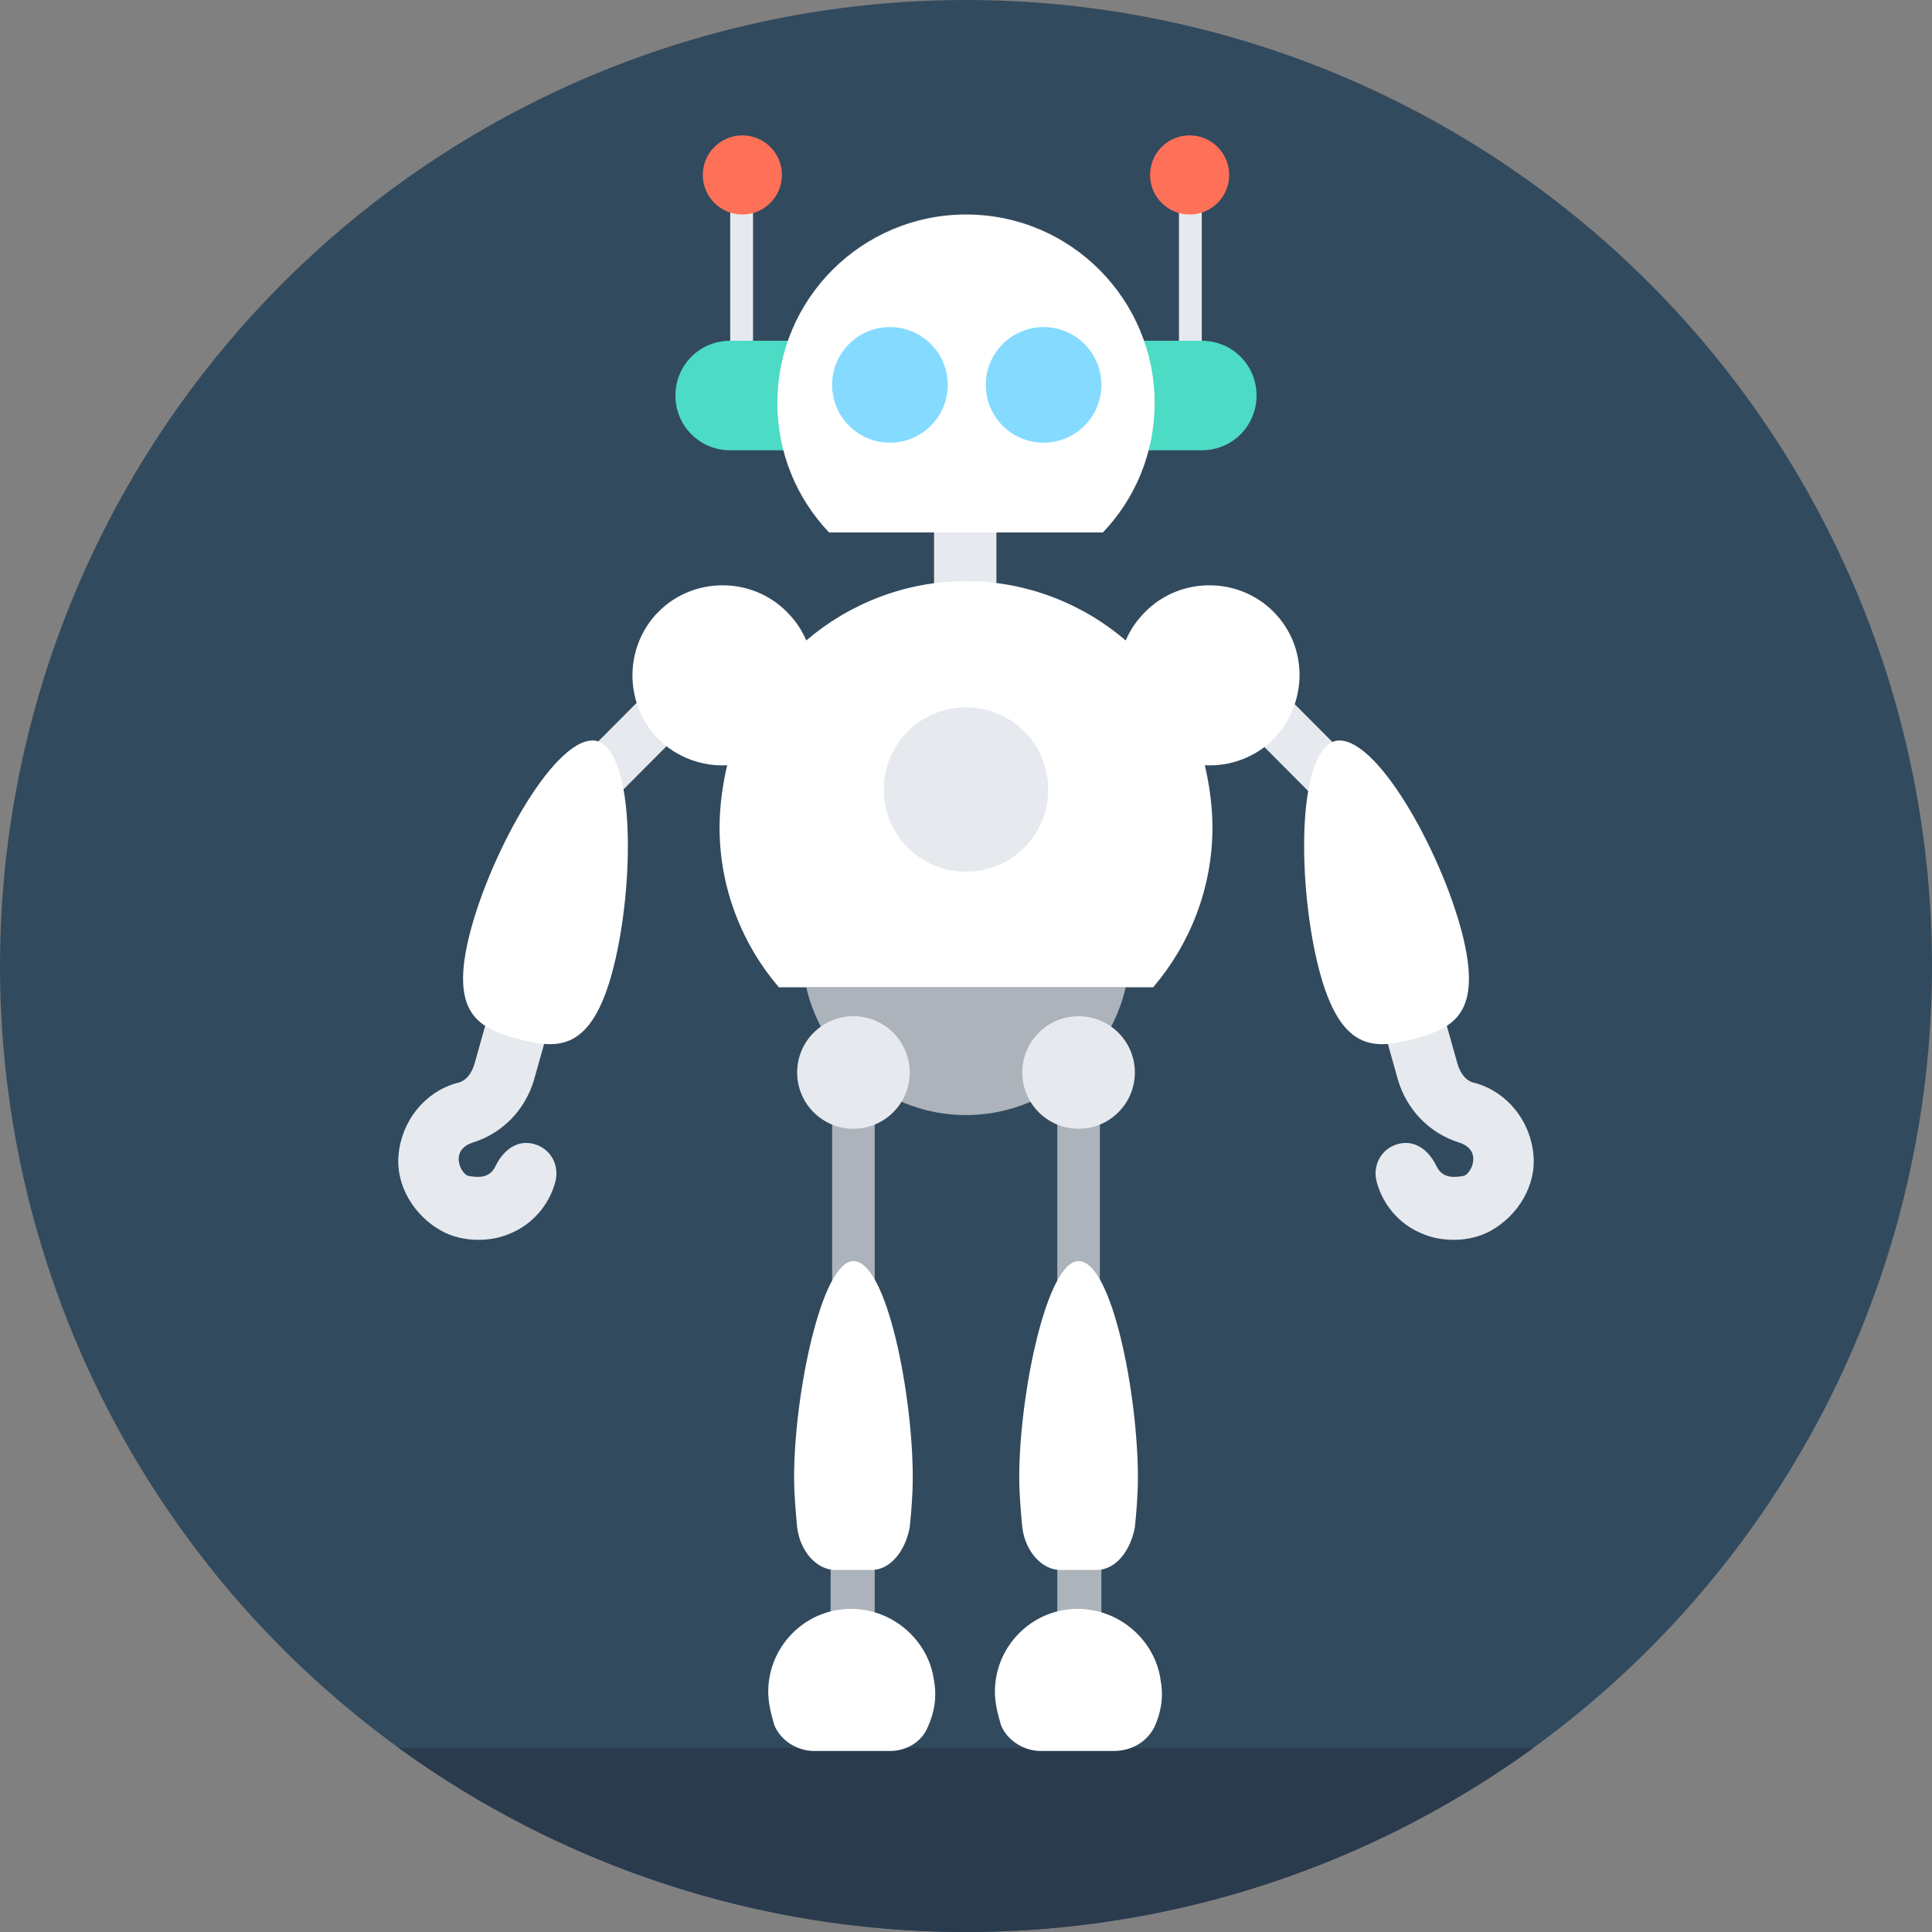 <?xml version="1.0" encoding="iso-8859-1"?>
<!-- Generator: Adobe Illustrator 19.0.0, SVG Export Plug-In . SVG Version: 6.00 Build 0)  -->
<svg xmlns="http://www.w3.org/2000/svg" xmlns:xlink="http://www.w3.org/1999/xlink" version="1.1" id="Layer_1" x="0px" y="0px" viewBox="0 0 508 508" style="enable-background:new 0 0 508 508;" xml:space="preserve">
<rect x="0" y="0" width="508" height="508" fill="#808080" stroke="none"/>
<circle style="fill:#324A5E;" cx="254" cy="254" r="254"/>
<path style="fill:#2B3B4E;" d="M104.8,459.6C146.8,490,198.4,508,254,508s107.2-18,149.2-48.4H104.8z"/>
<g>
	<path style="fill:#E6E9EE;" d="M382.4,326c-2.8,0-5.6-0.4-8.4-1.6c-6-2.4-10.4-7.6-12-13.6c-1.2-4.4,1.2-8.8,5.6-10s8,1.6,10,5.6   c1.6,3.6,4.8,3.2,7.2,2.8c2-0.4,5.2-6.8-1.2-8.8c-7.6-2.4-13.6-8.4-16-16.4l-3.6-12.8l15.6-4.4l3.6,12.8c0.8,2.8,2.4,4.8,4.8,5.2   c8.4,2.4,14.4,10,15.2,18.8c0.8,8-4,16-11.2,20C389.2,325.2,385.6,326,382.4,326z"/>
	<path style="fill:#E6E9EE;" d="M125.6,326c2.8,0,5.6-0.4,8.4-1.6c6-2.4,10.4-7.6,12-13.6c1.2-4.4-1.2-8.8-5.6-10   c-4.4-1.2-8,1.6-10,5.6c-1.6,3.6-4.8,3.2-7.2,2.8c-2-0.4-5.2-6.8,1.2-8.8c7.6-2.4,13.6-8.4,16-16.4l3.6-12.8l-15.6-4.4l-3.6,12.8   c-0.8,2.8-2.4,4.8-4.8,5.2c-8.4,2.4-14.4,10-15.2,18.8c-0.8,8,4,16,11.2,20C118.8,325.2,122.4,326,125.6,326z"/>
	
		<rect x="329.376" y="166.038" transform="matrix(-0.709 0.706 -0.706 -0.709 708.635 87.862)" style="fill:#E6E9EE;" width="13.601" height="48.403"/>
	
		<rect x="165.102" y="165.612" transform="matrix(0.709 0.706 -0.706 0.709 184.007 -65.986)" style="fill:#E6E9EE;" width="13.601" height="48.403"/>
</g>
<g>
	<rect x="278" y="286.4" style="fill:#ACB3BA;" width="11.2" height="62"/>
	<rect x="218.8" y="286.4" style="fill:#ACB3BA;" width="11.2" height="62"/>
</g>
<rect x="310" y="46" style="fill:#E6E9EE;" width="6" height="50.8"/>
<path style="fill:#4CDBC4;" d="M316,118.4h-20.4V89.6H316c8,0,14.4,6.4,14.4,14.4l0,0C330.4,112,324,118.4,316,118.4z"/>
<circle style="fill:#FF7058;" cx="312.8" cy="46" r="10.4"/>
<rect x="192" y="46" style="fill:#E6E9EE;" width="6" height="50.8"/>
<path style="fill:#4CDBC4;" d="M192,118.4h20.4V89.6H192c-8,0-14.4,6.4-14.4,14.4l0,0C177.6,112,184,118.4,192,118.4z"/>
<circle style="fill:#FF7058;" cx="195.2" cy="46" r="10.4"/>
<rect x="245.6" y="133.6" style="fill:#E6E9EE;" width="16.4" height="32.8"/>
<path style="fill:#FFFFFF;" d="M290,140c8.4-8.8,13.6-20.8,13.6-34c0-27.2-22-49.6-49.6-49.6c-27.2,0-49.6,22-49.6,49.6  c0,13.2,5.2,25.2,13.6,34H290z"/>
<path style="fill:#ACB3BA;" d="M212,259.6c4.4,19.2,21.6,33.6,42,33.6s37.6-14.4,42-33.6H212z"/>
<path style="fill:#FFFFFF;" d="M273.2,79.6c-3.2,0-6,0.8-8.8,2c-6.8,3.2-14.4,3.2-21.2,0c-2.8-1.2-5.6-2-8.8-2  c-11.6,0-21.6,9.6-22,21.2c-0.4,12.4,9.6,22.4,21.6,22.4h39.2c12.4,0,22-10,21.6-22.4C294.8,88.8,285.2,79.2,273.2,79.6z"/>
<g>
	<circle style="fill:#84DBFF;" cx="274.4" cy="101.2" r="15.2"/>
	<circle style="fill:#84DBFF;" cx="234" cy="101.2" r="15.2"/>
</g>
<rect x="278" y="397.6" style="fill:#ACB3BA;" width="11.6" height="41.6"/>
<path style="fill:#FFFFFF;" d="M288.4,412.8c4.8,0,8.8-4.8,10-11.2c0.4-4,0.8-8.4,0.8-13.2c0-21.6-6.8-56.8-15.6-56.8  c-8.4,0-15.6,35.2-15.6,56.8c0,4.4,0.4,8.8,0.8,13.2c0.8,6.4,5.2,11.2,10,11.2H288.4z"/>
<circle style="fill:#E6E9EE;" cx="283.6" cy="282" r="14.8"/>
<path style="fill:#FFFFFF;" d="M303.6,454c1.6-3.6,2.4-7.6,1.6-12c-1.2-9.6-9.2-17.6-19.2-18.8c-13.2-1.6-24.4,8.8-24.4,21.6  c0,3.2,0.8,6,1.6,8.8c1.6,4,6,6.8,10.4,6.8h19.2C297.6,460.4,301.6,458,303.6,454z"/>
<rect x="218.4" y="397.6" style="fill:#ACB3BA;" width="11.6" height="41.6"/>
<path style="fill:#FFFFFF;" d="M229.2,412.8c4.8,0,8.8-4.8,10-11.2c0.4-4,0.8-8.4,0.8-13.2c0-21.6-6.8-56.8-15.6-56.8  c-8.4,0-15.6,35.2-15.6,56.8c0,4.4,0.4,8.8,0.8,13.2c0.8,6.4,5.2,11.2,10,11.2H229.2z"/>
<circle style="fill:#E6E9EE;" cx="224.4" cy="282" r="14.8"/>
<g>
	<path style="fill:#FFFFFF;" d="M244,454c1.6-3.6,2.4-7.6,1.6-12c-1.2-9.6-9.2-17.6-19.2-18.8c-13.2-1.6-24.4,8.8-24.4,21.6   c0,3.2,0.8,6,1.6,8.8c1.6,4,6,6.8,10.4,6.8h20C238.4,460.4,242.4,458,244,454z"/>
	<path style="fill:#FFFFFF;" d="M334.8,160.8c-9.2-9.2-24.4-9.2-33.6,0c-2.4,2.4-4,4.8-5.2,7.6c-11.2-9.6-26-15.6-42-15.6   s-30.8,6-42,15.6c-1.2-2.8-2.8-5.2-5.2-7.6c-9.2-9.2-24.4-9.2-33.6,0s-9.2,24.4,0,33.6c4.8,4.8,11.6,7.2,18,6.8   c-1.2,5.2-2,10.8-2,16.4c0,16,6,30.8,15.6,42h98.4c9.6-11.2,15.6-26,15.6-42c0-5.6-0.8-11.2-2-16.4c6.4,0.4,13.2-2,18-6.8   C344,184.8,344,170,334.8,160.8z"/>
	<path style="fill:#FFFFFF;" d="M384.4,245.2c5.6,21.6-2.4,25.2-12.8,28c-10.4,2.8-19.2,3.2-24.8-18.4c-5.6-21.6-6-57.2,4.4-60   C361.6,192.8,378.8,223.6,384.4,245.2z"/>
	<path style="fill:#FFFFFF;" d="M123.6,245.2c-5.6,21.6,2.4,25.2,12.8,28c10.4,2.8,19.2,3.2,24.8-18.4s6-57.2-4.4-60   C146.4,192.8,129.2,223.6,123.6,245.2z"/>
</g>
<path style="fill:#E6E9EE;" d="M254,229.2L254,229.2c-12,0-21.6-9.6-21.6-21.6l0,0c0-12,9.6-21.6,21.6-21.6l0,0  c12,0,21.6,9.6,21.6,21.6l0,0C275.6,219.6,266,229.2,254,229.2z"/>
<g>
</g>
<g>
</g>
<g>
</g>
<g>
</g>
<g>
</g>
<g>
</g>
<g>
</g>
<g>
</g>
<g>
</g>
<g>
</g>
<g>
</g>
<g>
</g>
<g>
</g>
<g>
</g>
<g>
</g>
</svg>
